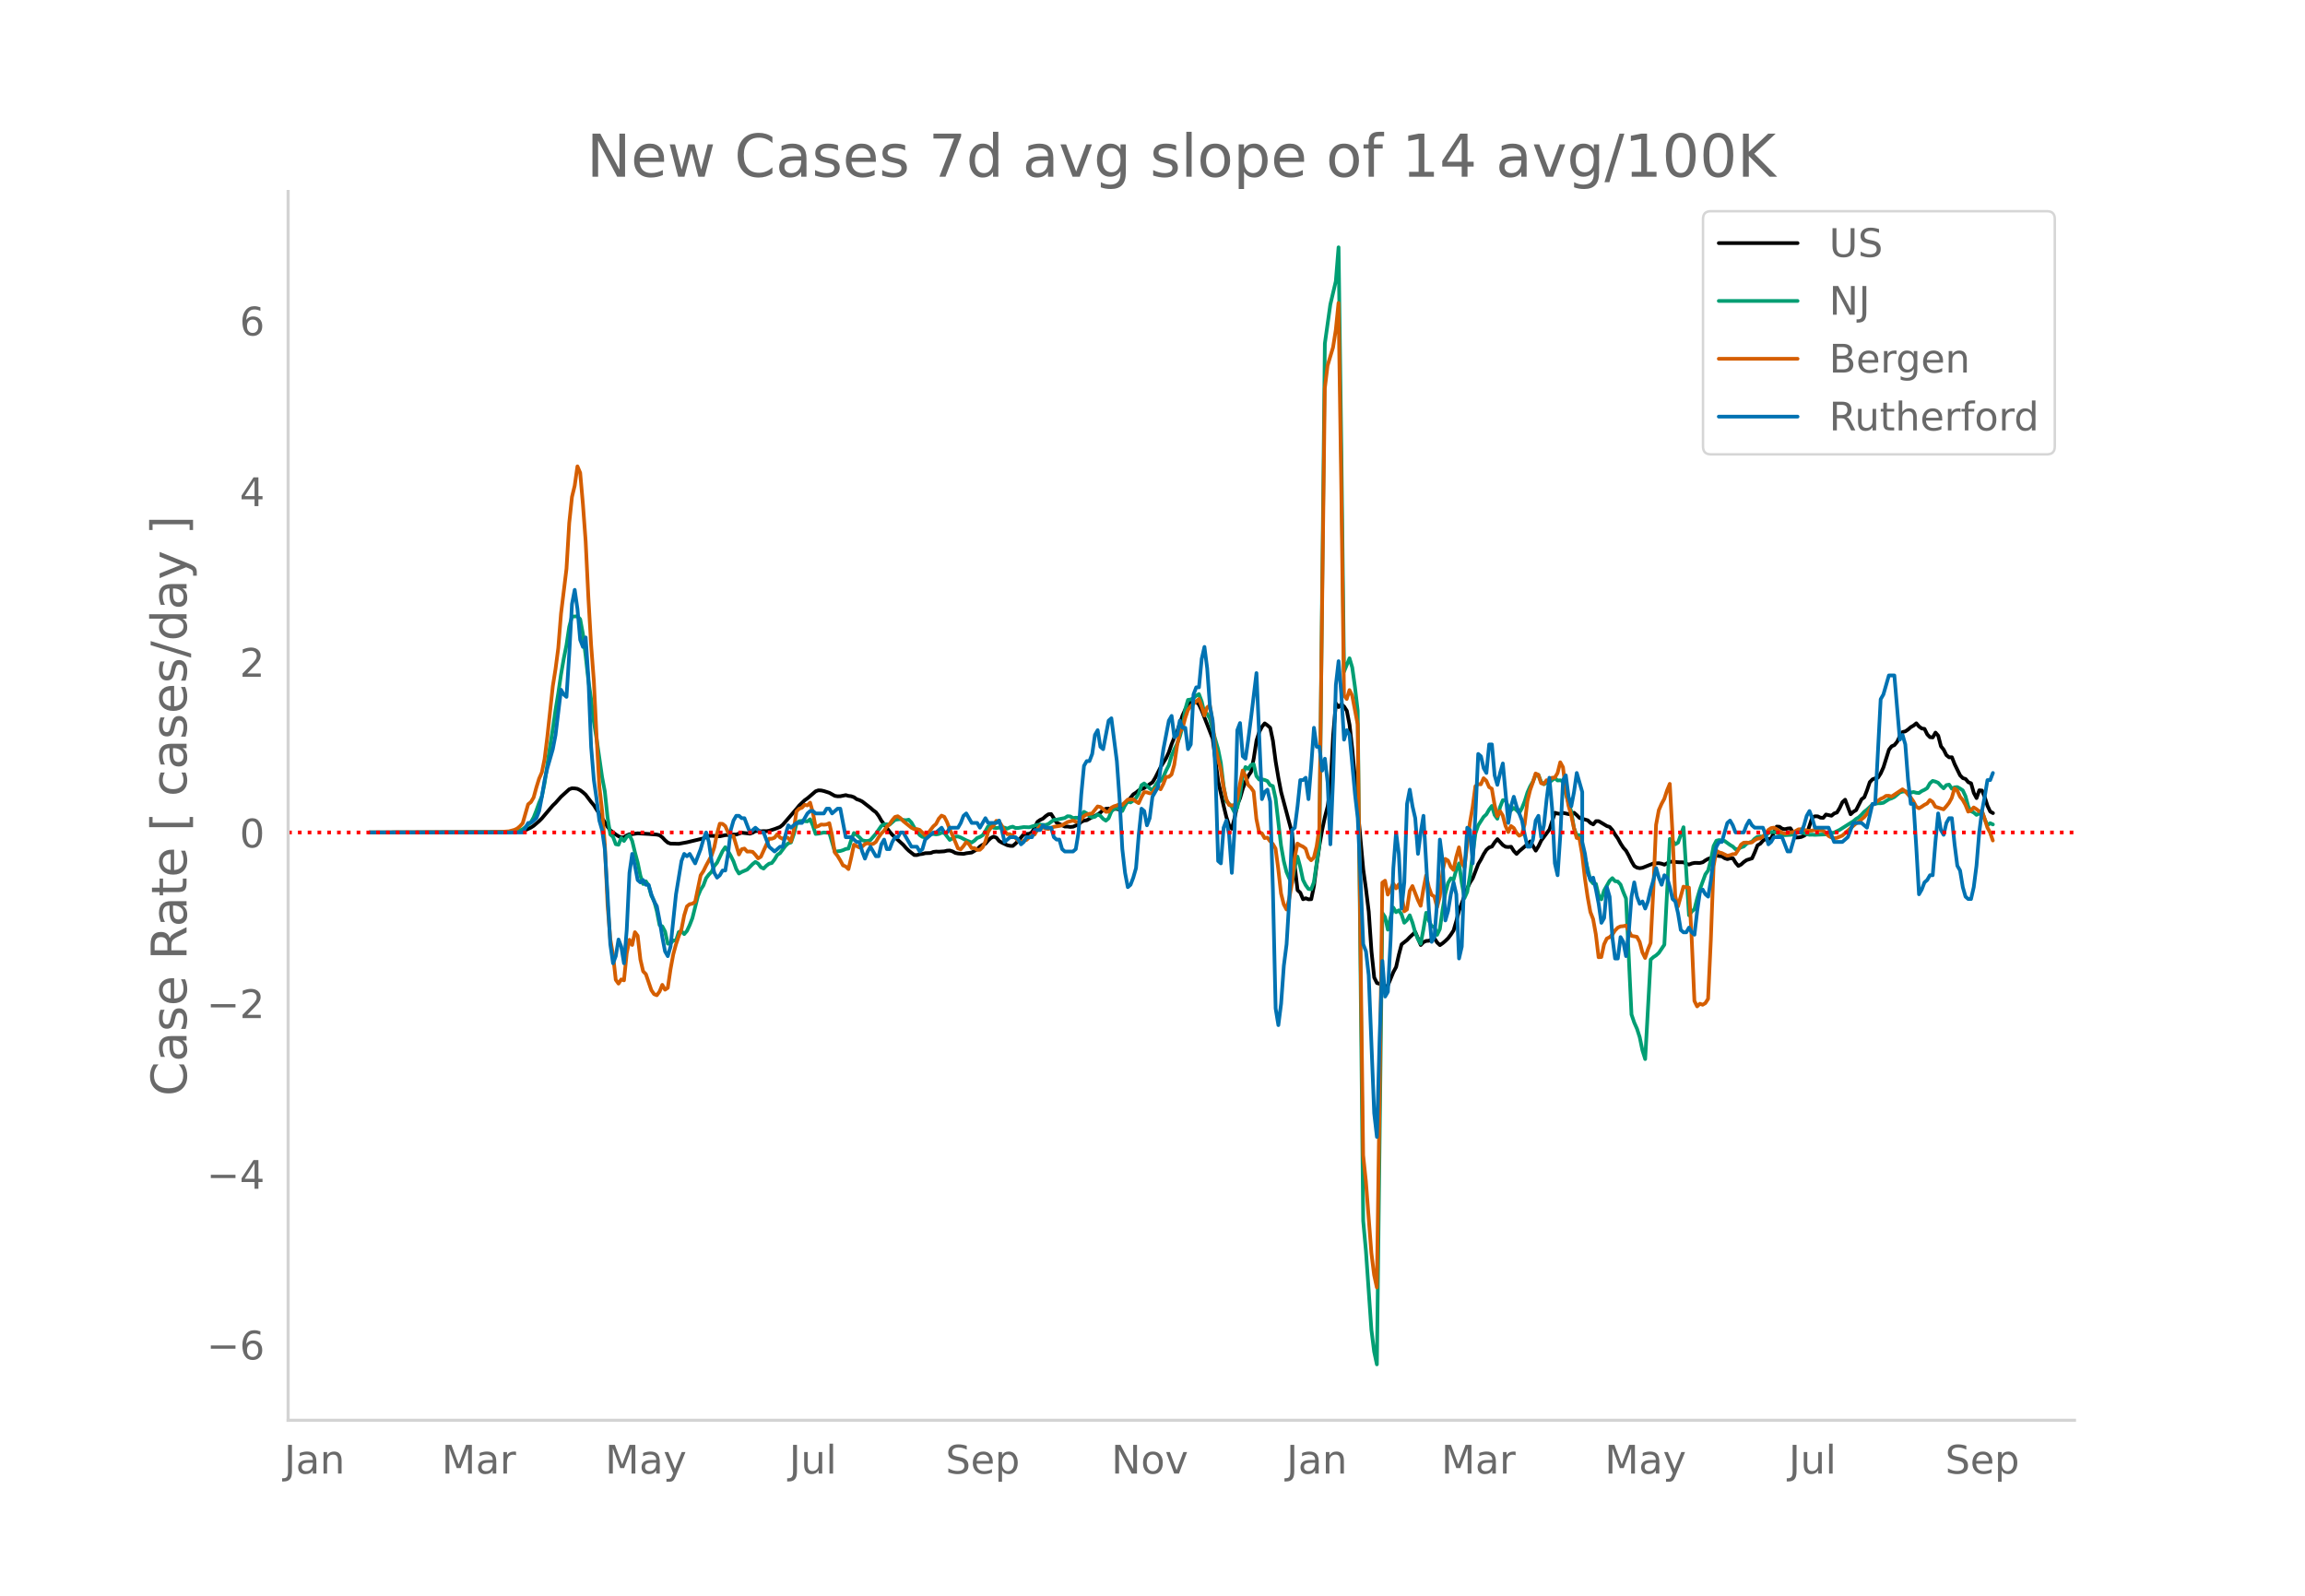 <svg height="864" viewBox="0 0 936 648" width="1248" xmlns="http://www.w3.org/2000/svg" xmlns:xlink="http://www.w3.org/1999/xlink"><defs><style>*{stroke-linecap:butt;stroke-linejoin:round}</style></defs><g id="figure_1"><path d="M0 648h936V0H0z" style="fill:#fff" id="patch_1"/><g id="axes_1"><path d="M117 576.72h725.4V77.76H117z" style="fill:none" id="patch_2"/><path clip-path="url(#pb85e23297e)" d="m149.973 338.045 55.603-.139 5.56-.325 1.112-.177 1.112-.31 2.225-1.038 1.112-.725 2.224-1.897 1.112-1.119 4.448-5.229 1.112-1.062 2.224-2.495 3.336-3.033 1.113-.4 1.112.044 1.112.176 1.112.566 1.112.823 1.112.998 2.224 2.955 1.112 1.327 2.224 3.54 2.224 3.374 1.112 1.848 1.112 1.415 2.225 1.7 1.112.705 1.112.48 1.112-.067 1.112-.726 1.112-.499 1.112-.044 2.224-.325 4.448.258 3.337.263 1.112.263 1.112.84 1.112 1.195 1.112.96 1.112.398 3.336.08 3.336-.612 6.673-1.597 2.224-.997 1.112-.05 3.336.207 2.224-.47 2.224-.125 1.112-.137 1.112.02 2.225-.757 3.336.398 1.112-.392 1.112-.647 1.112-.045 1.112.122 1.112-.086 1.112.053 1.112-.178 2.224-.703 2.224-.845 1.113-.907 5.56-6.441 1.112-1.367 2.224-2.144 1.112-.774 3.336-2.853 1.112-.393 1.112.053 1.113.243 2.224.719 2.224 1.24 1.112.172 1.112-.019 2.224-.46 1.112.319 1.112.144 1.112.405 1.112.803 1.112.365 1.112.554 3.337 2.57 1.112.996 1.112.8 1.112 1.481 1.112 1.942 3.336 4.464 1.112 1.292 4.448 4.07 1.112 1.277 1.113 1.088 2.224 1.763 1.112.01 1.112-.331 1.112-.128 1.112-.295 2.224-.08 1.112-.442 1.112-.136 1.112.047 2.224-.147 1.112-.28 1.113-.047 1.112.358 1.112.625 1.112.232 2.224.15 1.112-.259 2.224-.298 2.224-1.33 1.112-1.117 1.112-.72 1.112-.389 1.112-1.336 1.112-1.042 1.113-.524 1.112.422 1.112 1.36 1.112.672 2.224 1.041 1.112.259 1.112.026 1.112-.964 1.112-1.133 2.224-2.667 2.224-.166 1.112-.62 1.113-1.93 1.112-2.299 1.112-.79 1.112-.518 1.112-.995 1.112-.768 1.112-.088 2.224 3.502 3.336 1.573 1.112-.003 1.112.155 1.112-.094 2.225-.95 1.112-1.01 1.112-.526 1.112-.144 2.224-1.279 1.112-.453 1.112-.623 1.112-.758 1.112-1.092 1.112-.46 1.112-.073 2.224.156 1.112-.025 1.113.364 1.112-.499 1.112-1.691 2.224-2.681 1.112-1.393 1.112-.704 1.112-.936 2.224-.928 2.224-1.574 1.112-.742 1.112-1.812 2.225-4.403 2.224-3.627 1.112-2.404 1.112-3.274 1.112-2.731 1.112-2.366 2.224-6.596 1.112-2.411 1.112-1.834 1.112-1.11 1.112-.38 1.112.195 1.112 1.208 1.112 2.392 4.449 11.394 2.224 17.336 2.224 9.987 1.112 4.553 1.112 3.425 1.112 1.311 1.112-4.42 1.112-5.337 1.112-2.67 1.112-3.856 1.113-2.909 1.112-2.32 1.112-1.588 1.112-5.507 1.112-7.228 1.112-3.475 1.112-2.118 1.112-1.363 1.112.787 1.112.991 1.112 5.265 1.112 8.463 1.112 6.614 1.112 5.82 4.449 16.67 1.112 13.526 1.112 9.604 1.112 1.022 1.112 2.64 1.112-.382 1.112.43 1.112-.06 1.112-5.423 1.112-8.835 1.112-7.67 1.112-6.259 1.112-5.262 1.112-4.287 1.113-7.412 1.112-21.401 1.112-12.99 1.112 1.525 1.112-1.15 1.112.94 1.112 1.738 1.112 5.718 1.112 9.996 4.448 48.751 1.112 7.966 1.112 9.114 1.113 16.17 1.112 10.58 1.112 2.236 1.112.322 1.112-.522 1.112 1.85 1.112-.723 2.224-5.39 1.112-2.043 1.112-4.998 1.112-4.208 2.224-1.76 1.112-1.167 2.225-2.043 2.224 5.241 1.112-1.182 1.112-.476 1.112-.074 1.112-.587 1.112-.334 1.112 1.648 1.112 1.048 1.112-.77 1.112-.94 1.112-1.088 1.112-1.477 1.112-1.715 1.113-3.824 1.112-4.272 3.336-9 1.112-2.34 1.112-1.749 2.224-5.747 1.112-1.875 1.112-2.18 1.112-1.738 1.112-.96 1.112-.356 1.112-1.69 1.113-1.32 2.224 2.424 1.112.69 1.112.098 1.112-.12 1.112 1.745 1.112 1.168 1.112-1.143 2.224-1.873 2.224-2.049 2.224 3.745 1.112-1.796 1.113-2.313 3.336-4.49 2.224-6.787 1.112.315 1.112.146 1.112-.411 2.224.491 2.224-.55 1.112.985 1.112 1.142 3.337.949 1.112 1.07 1.112.582 1.112-1.319 1.112.012 3.336 1.993 1.112.346 1.112 1.269 1.112 1.855 1.112 1.57 1.112 2.061 1.112 1.702 1.113 1.239 1.112 2.005 1.112 2.303 1.112 1.877 1.112.659 1.112.211 1.112-.168 4.448-1.772 2.224-.098 1.112.223 1.112.387 2.225-1.175 1.112-.037 2.224.216 2.224.038 1.112.626 1.112.281 1.112-.44 1.112-.24 2.224.025 1.112-.275 1.112-.784 1.113-.63 1.112-.308 1.112-.604 1.112-.372 2.224.315 1.112.746 1.112.37 1.112-.327 1.112-.038 1.112 1.805 1.112 1.316 1.112-.587 1.112-1.012 1.112-.763 2.225-.715 1.112-2.479 1.112-2.822 1.112-.643 1.112-1.246 1.112-.74 1.112.095 1.112-.266 2.224-4.788 1.112.055 1.112.79 1.112.213 1.112-.274 1.112-.108 1.113 1.745 1.112 2.003 1.112-.042 1.112-.184 1.112-.502 1.112-.726 2.224-6.764 1.112-.404 1.112.03 1.112.545 1.112.066 1.112-1.351 2.224.496 1.113-.926 1.112-.386 1.112-1.814 1.112-2.372 1.112-1.014 2.224 5.907 1.112-1.018 1.112-.654 2.224-4.414 1.112-.823 1.112-2.839 1.112-3.294 1.112-1.148 1.112-.408 1.113-.285 1.112-1.72 1.112-2.484 2.224-7.115 1.112-1.408 1.112-.485 1.112-1.34 1.112-2.35 1.112-1.617 1.112-.261 1.112-.756 1.112-.976 1.112-.627 1.112-.915 1.113 1.31 1.112.8 1.112.162 1.112 2.242 1.112 1.13 1.112.093 1.112-1.962 1.112 1.27 1.112 4.29 1.112 1.4 1.112 2.214 1.112.878 1.112-.04 1.112 2.817 2.224 4.553 1.113 1.112 1.112.348 1.112 1.324 1.112.43 1.112 3.918 1.112 2.084 1.112-3.171 1.112.112 1.112 2.68 1.112 3.525 1.112 2.331 1.112.623h0" style="fill:none;stroke:#000;stroke-linecap:round;stroke-width:1.5" id="line2d_1"/><path clip-path="url(#pb85e23297e)" d="m149.973 338.04 55.603-.098 3.336-.227 1.112-.187 1.112-.32 1.112-.474 2.224-1.772 1.113-1.1 1.112-1.927 1.112-2.787 1.112-3.15 1.112-2.579 1.112-5.418 2.224-14.994 1.112-6.961 1.112-7.783 1.112-6.744 1.112-7.607 1.112-6.45 1.112-5.523 1.112-7.427 1.113-4.138 2.224-.113 1.112 1.152 1.112 6.005 1.112 8.844 1.112 10.066 1.112 7.745 1.112 9.031 1.112 6.939 2.224 15.472 1.112 5.834 1.112 10.564 1.112 6.92 1.113.998 1.112 2.964 1.112.229 1.112-2.771 1.112 1.228 1.112-1.674 1.112-.709 1.112 2.365 1.112 4.64 1.112 4.144 1.112 5.35 1.112 3.367 1.112-1.1 1.112 1.713 1.112 4.112 1.112 2.152 1.113 4.116 1.112 5.699 1.112.51 1.112 2.081 1.112 4.945 1.112-.058 1.112-1.254 1.112.046 1.112-3.434 1.112-.37 1.112 1.186 1.112-1.272 1.112-2.394 1.112-2.86 2.225-8.862 1.112-2.661 1.112-1.716 1.112-2.95 1.112-1.453 1.112-1.133 1.112-2.353 1.112-1.34 2.224-4.659 1.112-1.622 1.112 1.529 1.112 1.946 1.112 2.251 1.112 3.114 1.113 1.837 1.112-.643 2.224-.95 2.224-2.237 1.112-.882 1.112.689 1.112 1.463 1.112.551 1.112-1.138 1.112-.842 1.112-.273 1.112-1.447 1.112-1.837 1.112-.733 2.225-2.967 1.112-1.026 1.112-.354 1.112-3.185 1.112-4.385 1.112-1.043 1.112-.125 2.224.19 1.112-.851 1.112 2.56 1.112 3.394 1.112-.124 2.225-.456 2.224.14 2.224 7.61 2.224-.24 1.112-.332 1.112-.494 1.112-.169 1.112-3.493 1.112-2.815 1.112.749 1.112.995 1.112 1.18 1.112.27 1.113.035 1.112-.342 2.224-2.588 2.224-3.177 1.112-.633 1.112-.034 1.112.154 2.224-1.94 1.112-.218 1.112-.09 1.112.335 1.112.125 1.113-.229 1.112 1.169 1.112 1.968 2.224 3.09 1.112.75 1.112.157 2.224-1.276 1.112-.063 1.112.185 1.112-.184 1.112-.503 1.112.05 2.225 2.868 2.224-1.326 1.112-.061 1.112.394 2.224 1.166 2.224.894 1.112-.764 1.112-1.083 1.112-.42 1.112-.683 1.112-1.65 1.112-1.987 1.112-.19 1.113.776 1.112.09 2.224-.252 1.112.114 1.112.406 1.112-.52 1.112-.292 1.112.555 1.112-.018 2.224-.364 2.224.091 3.337-.997 1.112-.08 2.224.138 1.112-.4 2.224-1.688 1.112-.072 3.336-.673 1.112-.724 1.112.085 1.112.665 1.112-.153 1.113.068 1.112-.94 1.112-1.499 1.112.613 1.112.98 1.112.655 1.112-.24 1.112-.913 1.112.492 1.112 1.242 1.112.744 1.112-.933 1.112-2.721 1.112-1.19 1.112-.233 1.113.404 1.112.762 1.112-2.325 1.112-1.566 1.112.408 1.112-.729 1.112-1.015 1.112-1.841 1.112-3.386 1.112-.737 2.224 2.005 1.112.784 2.224-3.507 1.113-.34 1.112-1.62 1.112-2.549 1.112-2.153 1.112-3.902 1.112-2.54 1.112-2.237 1.112-2.88 1.112-3.985 1.112-7.182 1.112-3.822 1.112-.16 1.112-.574 1.112-.983 1.112-.641 1.112 2.944 1.113 4.703 1.112.335 1.112 2.054 1.112 4.62 2.224 7.687 1.112 5.544 1.112 9.3 1.112 6.38 1.112.936 1.112 1.32 1.112 2.22 1.112-1.93 1.112-5.065 1.112-7.897 1.113-3.527 1.112.733 1.112-1.545 1.112-.38 1.112 4.869 1.112 1.391 1.112-.072 1.112.241 1.112.428 1.112 1.686 1.112.38 1.112 4.99 2.224 19.177 1.112 6.31 1.113 4.445 1.112 2.557 1.112 1.852 1.112-6.567 1.112-4.118 1.112 4.154 1.112 5.257 1.112 2.185 1.112 1.523 1.112.143 1.112-2.89 2.224-15.22 2.224-203.525 2.225-15.837 2.224-9.43 1.112-13.781 1.112 80.61 1.112 91.681 2.224-5.42 1.112 3.734 1.112 8.004 1.112 9.523 2.224 207.19 1.112 12.22 2.225 32.07 1.112 8.83 1.112 5.158 2.224-183.279 1.112 1.648 1.112 5.116 1.112-5.03 1.112-3.941 1.112 1.863 1.112-.76 1.112 1.614 1.112 3.437 1.112-1.049 1.112-1.978 1.112 2.997 1.113 3.991 1.112 2.66 1.112 1.923 1.112-5.904 1.112-6.682 1.112 3.21 1.112 2.311 1.112.118 1.112 3.32 1.112-2.377 1.112-7.803 1.112-6.598 1.112-4.278 1.112-1.905 1.112.59 1.113-4.045 1.112-2.61 1.112 7.867 1.112 6.206 1.112-2.49 1.112-6.626 2.224-17.138 1.112-3.243 2.224-3.465 1.112-1.021 1.112-1.953 1.112-1.46 1.112 3.637 1.113 1.557 1.112-4.751 1.112-2.781 1.112-.034 1.112 2.82 1.112 1.356 1.112-1.011 1.112.922 1.112 1.146 1.112-1.998 1.112-2.761 1.112-3.587 1.112-2.494 1.112-1.915 1.112-2.812 1.112.101 1.113 2.884 1.112.916 1.112-.6 1.112-.176 2.224-1.724 1.112.967 1.112-.081 1.112.477 1.112 4.994 2.224 7.258 1.112 6.7 1.112 2.902 1.112-.082 4.449 18.367 1.112 1.3 1.112.155 1.112 4.634 1.112 1.632 1.112-3.587 2.224-3.927 1.112-1.081 1.112 1.224 1.112.145 1.112 1.24 1.112 2.994 1.113 2.655 2.224 47.103 1.112 3.27 1.112 2.505 1.112 3.457 1.112 5.339 1.112 3.533 2.224-40.405 1.112-.997 1.112-.723 1.112-1.023 2.224-3.29 2.225-42.96 1.112.811 1.112 1.35 1.112-.665 2.224-6.248 2.224 35.737 1.112-1.481 1.112-1.003 1.112-4.345 1.112-3.762 2.224-6.048 1.113-1.536 1.112-4.342 1.112-5.597 1.112-2.142 1.112-.276 2.224.378 2.224 1.614 1.112.65 1.112 1.09 1.112-.137 1.112-.602 1.112-.374 1.112-1.095 1.112-.503 1.113-.374 1.112-1.185 1.112-.758 1.112-.133 1.112.037 1.112-.424 1.112-1.007 1.112-.458 1.112.052 2.224.695 2.224.563 2.224-.131 1.113-.15 1.112-.477 1.112-.29 1.112.017 1.112.157 1.112.466 1.112.243 1.112-.038 1.112.074 4.448-.205 1.112-.363 2.225-.36 2.224-1.085 5.56-3.503 1.112-.931 1.112-.68 1.112-1.038 1.112-1.214 1.112-.862 2.224-2.055 1.112-.374 1.113-.153 1.112-.014 1.112-.187 2.224-1.42 1.112-.391 1.112-.538 2.224-1.853 1.112-.342 1.112-.074 2.224.482 1.112-.235 1.112.304 1.113.092 1.112-.77 1.112-.526 1.112-.687 1.112-1.974 1.112-.95 1.112.281 1.112.48 1.112 1.23 1.112 1.019 1.112-1.29 1.112-.21 1.112 1.647 1.112-.541 1.112-.114 1.112.598 1.113.748 1.112 2.393 1.112 4.17 1.112 1.899 1.112.525 1.112.956 1.112-.514 1.112-.993 1.112 3.25 1.112 2.454 1.112-.812 1.112.502h0" style="fill:none;stroke:#009e73;stroke-linecap:round;stroke-width:1.5" id="line2d_2"/><path clip-path="url(#pb85e23297e)" d="m149.973 338.04 48.93-.095 4.449-.133 3.336-.247 2.224-.588 1.112-.53 1.112-.93 1.112-1.233 2.224-7.7 1.113-.872 1.112-1.878 1.112-4.077 1.112-3.585 1.112-2.522 1.112-5.462 1.112-8.97 2.224-20.578 1.112-6.998 1.112-8.478 1.112-13.958 2.224-18.226 1.112-18.624 1.113-10.564 1.112-4.57 1.112-7.852 1.112 2.617 1.112 12.745 1.112 15.077 1.112 22.93 1.112 19.23 1.112 14.585 1.112 22.758 1.112 20.065 1.112 9.71 1.112 13.75 1.112 24.542 1.112 13.977 1.113 6.449 1.112 10.07 1.112 1.536 1.112-1.706 1.112.379 1.112-10.943 1.112-5.52 1.112 2.087 1.112-5.177 1.112 1.46 1.112 9.615 1.112 4.818 1.112 1.137 2.224 6.506 1.112 1.63 1.113.437 1.112-1.517 1.112-2.712 1.112 1.972 1.112-.74 1.112-7.548 1.112-6.03 1.112-4.116 1.112-3.3 1.112-2.826 1.112-5.614 1.112-3.66 1.112-.892 1.112-.19 1.112-.777 2.225-10.753 1.112-1.67 1.112-2.275 2.224-4.078 1.112-3.394 1.112-5.576 1.112-3.964 1.112.057 1.112.91 1.112 2.485 1.112 1.84 1.112-.285 2.225 7.491 1.112-2.124 1.112-.284 1.112 1.232 1.112-.038 1.112.152 1.112 1.195 1.112 1.441 1.112-.645 3.336-7.34 1.112.02 1.112-.417 1.112-1.442 1.112 1.328 1.113.607 1.112-.816 1.112.455 1.112 1.423 1.112-4.59 1.112-7.624 1.112-1.119 1.112-.398 1.112-1.176 1.112.228 1.112-1.12 1.112 4.06 1.112 5.84 1.112-.36 1.112-.664 1.113.095 1.112-.114 1.112-.512 1.112 4.855 1.112 7.018 1.112 1.384 1.112 1.82 1.112 2.05 1.112.473 1.112 1.043 1.112-4.646 1.112-5.273 2.224 1.138 1.112-.341 1.112-1.024 1.113-.398 1.112.379 1.112-.057 1.112-.797 1.112-1.877 1.112-1.555 1.112-1.1 1.112-1.67 1.112-1.023 1.112-1.612 1.112-1.328 1.112-.285 1.112.778 1.112 1.195 3.337 2.693 1.112.569 1.112-.019 1.112.322 2.224 2.2 1.112-.569 1.112-1.63 1.112-1.423 1.112-.986 1.112-2.143 1.112-1.233 1.112.474 1.112 2.124 1.113 2.997 1.112 2.37 2.224 5.33 1.112.398 1.112-1.29 1.112-1.63 1.112.777 1.112 1.65 1.112-.038 1.112.74 1.112-.02 1.112-1.024 1.112-2.294 1.112-3.926 1.112-1.707 1.113-.872 1.112-1.935 1.112.247 1.112 1.706 1.112 2.106 1.112 1.346 1.112.02 1.112.644 1.112.853 1.112 1.176 1.112.588 1.112-.664 1.112-.246 2.224-2.03 1.113-.208 1.112-1.935 1.112-1.479 2.224 1.005 1.112.171 2.224-.872 2.224-.36 1.112-.266 2.224-1.309 2.224-.607 1.112.455 1.113.19 2.224-2.465 1.112-.645 1.112-.285 1.112-.151 2.224-2.845 1.112.227 1.112.854 1.112 1.1 1.112-.02 1.112-1.63 1.112-.588 1.112-.342 1.113-.512 1.112.323 2.224-2.181 2.224-.114 1.112.891 1.112.664 1.112-2.446 1.112-2.03 1.112.076 1.112.398 1.112-.018 1.112-1.821 1.112-.607 1.113.815 1.112-2.143 1.112-2.882 1.112-.02 1.112-.948 1.112-3.944 1.112-7.606 1.112-5.5 1.112-1.687 1.112-4.21 1.112-3.244 1.112-1.555 3.336-2.902 1.112 3.035 1.113 3.66 1.112-3.319 1.112-.796 1.112 7.055 1.112 9.862 1.112 4.95 1.112 4.134 1.112 7.245 1.112 4.78 1.112 2.389 1.112.208 1.112-.17 1.112-2.428 1.112-6.145 1.112-5.443 1.113 2.295 1.112 3.566 1.112 1.119 1.112 1.574 1.112 11.113 1.112 5.425 1.112.398 1.112 1.953 1.112-.19 1.112 1.442 1.112 1.119 1.112 1.896 1.112 8.307 1.112 9.9 1.112 4.438 1.113 2.086 1.112-4.532 1.112-6.202 1.112-10.298 1.112-5.747 1.112.74 1.112.493 1.112.853 1.112 3.49 1.112 1.214 1.112-1.1 1.112-4.514 1.112-7.358 2.224-178.692 1.112-9.199 2.225-7.396 1.112-7.017 1.112-11.02 1.112 73.681 1.112 85.648 1.112 1.48 1.112-3.623 1.112 2.238 2.224 11.72 2.224 174.937 1.112 10.602 2.225 29.055 1.112 8.933 1.112 5.082 1.112-77.568 1.112-86.786 1.112-.815 1.112 5.651 2.224-4.532 1.112 1.991 1.112-1.593 1.112 3.622 1.112 7.302 1.112-.74 1.112-7.529 1.112-1.991 2.225 5.69 1.112 2.332 1.112-6.695 1.112-5.632 1.112 4.798 1.112 3.091 1.112.664 1.112 4.362 1.112-4.305 1.112-10.26 1.112-5.064 1.112.664 1.112 2.56 1.112 1.233 1.113-5.235 1.112-3.926 1.112 6.316 1.112 1.859 2.224-18.15 1.112-6.43 1.112-8.401 1.112-.873 1.112.095 1.112-2.484 1.112 1.043 1.112 2.56 1.112.683 1.112 6.486 1.113 4.647 1.112-2.049 1.112 1.783 1.112 4.21 1.112 2.504 1.112-2.447 1.112.797 1.112 1.915 1.112 1.214 1.112-.569 1.112-4.115 1.112-9.37 1.112-4.513 1.112-3.091 1.112-3.604 1.112.55 1.113 3.395 1.112.303 1.112-1.517 1.112.209 1.112-1.214 1.112-.076 1.112-1.783 1.112-4.419 1.112 2.01 1.112 9.313 1.112 6.24 1.112 3.906 1.112 5.235 1.112 4.02 1.112.228 1.113 6.486 1.112 9.654 1.112 7.624 1.112 6.087 1.112 2.864 1.112 6.183 1.112 9.312 1.112-.076 1.112-5.158 1.112-2.333 1.112-.55 1.112-1.024 1.112-1.707 1.112-1.138 1.112-.531 1.112-.095 1.113-.247 2.224 4.173 2.224.398 1.112 2.067 1.112 4.249 1.112 2.275 1.112-3.394 1.112-2.693 1.112-21.697 1.112-26.286 1.112-5.955 1.112-2.541 1.112-2.049 1.113-3.394 1.112-2.694 1.112 19.971 1.112 25.698 1.112 4.097 2.224-8.023 1.112.323 1.112.057 1.112 20.463 1.112 25.547 1.112 2.238 1.112-1.081 1.112.417 1.112-.664 1.113-1.726 1.112-23.934 1.112-29.852 1.112-6.41 1.112.702 1.112.284 2.224 1.081 1.112-.208 1.112-.418 1.112-.057 1.112-1.63 1.112-2.163 1.112-.815 1.112-.057 1.112.095 1.113-.17 1.112-.892 1.112-.588 1.112-.152 1.112-.702 1.112-1.27 1.112-1.442 1.112-.74 1.112-.189 1.112.588 1.112.872 1.112.55 1.112.38 1.112-.038 1.112-.436 1.113-.095 1.112-.474 1.112-.664 1.112-.057 2.224.55 1.112.095 1.112-.076 1.112-.247 3.336.266 1.112.967 1.112 1.195 1.112.588 1.113.322 1.112-.133 2.224-.91 3.336-2.977 2.224-1.935 1.112-.702 2.224-1.896 1.112-1.29 2.224-3.68 3.337-2.446 1.112-.474 1.112-.758 1.112-.038 1.112.322 4.448-2.94 1.112.797 2.224 2.503 1.112 1.631 1.112 2.106 1.113.663 1.112-.625 1.112-.76 1.112-.568 1.112-1.404 1.112.778 1.112 1.935 3.336 1.08 1.112-1.232 1.112-1.404 1.112-2.029 1.112-3.83 1.112.853 1.112 2.484 1.113 1.347 1.112 1.99 1.112 2.75 1.112-.435 1.112-1.271 1.112.683 1.112.91 1.112-.17 1.112 3.129 1.112 3.565 1.112 2.105 1.112 3.205h0" style="fill:none;stroke:#d55e00;stroke-linecap:round;stroke-width:1.5" id="line2d_3"/><path clip-path="url(#pb85e23297e)" d="M149.973 338.04h62.275l2.224-3.864h1.113l2.224-1.932 1.112-2.898 1.112-5.796 1.112-6.761 1.112-4.83 2.224-7.727 1.112-5.796 2.224-18.353 1.112 1.932 1.112.966 1.112-17.387 1.113-20.285 1.112-5.795 1.112 7.727 1.112 12.557 1.112 2.898 1.112-3.864 1.112 16.421 1.112 28.013 1.112 13.523 1.112 7.727 1.112 8.694 1.112 3.863 1.112 7.728 1.112 18.353 1.112 20.285 1.113 7.727 1.112-2.898 1.112-6.761 1.112 2.897 1.112 6.762 1.112-13.523 1.112-23.183 1.112-7.727 1.112 4.83 1.112 5.795 1.112.966 1.112-.966 1.112 1.932h1.112l1.112 3.864 1.112 2.898 1.113 1.932 1.112 5.795 1.112 6.762 1.112 5.795 1.112 1.932 1.112-3.864 2.224-21.25 2.224-13.523 1.112-2.898 1.112.966 1.112-.966 2.224 3.864 2.225-5.796 1.112-3.864 1.112-2.898 1.112 3.864 1.112 7.728 1.112 4.83 1.112 1.931 1.112-.966 1.112-1.932h1.112l1.112-6.761 1.112-9.66 1.112-3.863 1.112-1.932h1.113l1.112.966h1.112l2.224 5.795 2.224-1.931 2.224 1.931h1.112l2.224 5.796 2.224 1.932 2.224-1.932h1.113l1.112-4.83 1.112-3.863 1.112.966 2.224-1.932h2.224l2.224-3.864 1.112-.966h1.112l1.112.966h3.337l1.112-1.932h1.112l1.112 1.932 2.224-1.932h1.112l2.224 11.591h2.224l2.224 1.932h1.112l1.112 3.864 1.112 2.898 1.113-2.898 1.112-1.932 2.224 3.864h1.112l1.112-4.83 1.112-1.932 1.112 3.864h1.112l1.112-2.898 1.112-1.932h1.112l1.112-1.932h1.112l3.337 5.796h2.224l1.112 1.932 1.112-.966 1.112-3.864 3.336-2.898h1.112l2.224-1.931 1.112 1.931h1.112l1.113-1.931h3.336l1.112-1.932 1.112-2.898 1.112-.966 2.224 3.864h2.224l1.112 1.932 2.224-3.864 1.112 1.932h3.337l1.112-.966 1.112 3.863 1.112 4.83 2.224-1.932h2.224l1.112.966 1.112 1.932 1.112-.966 1.112-1.932h2.224l1.113-2.898h2.224l1.112-1.931 1.112.966h2.224l1.112 3.863 1.112.966h1.112l1.112 3.864 1.112.966h3.336l1.112-.966 1.113-6.762 1.112-15.455 1.112-11.59 1.112-1.933h1.112l1.112-2.898 1.112-7.727 1.112-1.932 1.112 6.762 1.112.966 2.224-11.592 1.112-.966 2.224 17.387 1.113 15.455 1.112 20.285 1.112 9.66 1.112 5.795 1.112-.966 1.112-2.898 1.112-3.863 1.112-13.524 1.112-10.625 1.112.966 1.112 5.796 1.112-2.898 1.112-8.694 2.224-3.863 2.225-15.455 2.224-11.592 1.112-1.932 1.112 8.694 1.112-.966 1.112-5.796 1.112 2.898h1.112l1.112 8.694 1.112-1.932 1.112-20.285 1.112-2.898h1.112l1.112-11.591 1.113-4.83 1.112 8.694 1.112 15.455 1.112 5.795 1.112 20.285 1.112 36.706 1.112.966 1.112-14.49 1.112-2.897 1.112 5.795 1.112 15.455 1.112-17.387 1.112-40.569 1.112-2.898 1.112 13.523 1.113.966 1.112-7.727 1.112-8.694 2.224-18.352 2.224 51.194 1.112-2.898 1.112-.965 1.112 4.83 1.112 35.739 1.112 48.297 1.112 6.761 1.112-8.693 1.112-15.455 1.113-8.693 1.112-18.353 1.112-28.013 1.112-.965 1.112-8.694 1.112-10.625h1.112l1.112-.966 1.112 8.693 1.112-13.523 1.112-15.455 1.112 7.728h1.112l1.112 9.659 1.112-4.83 1.112 9.66 1.113 25.114 1.112-27.046 1.112-37.672 1.112-9.66 1.112 13.524 1.112 18.353 1.112-3.864 1.112 1.932 2.224 24.148 1.112 9.66 1.112 24.148 1.112 27.047 1.112 2.897 1.112 9.66 2.225 56.024 1.112 9.66 1.112-40.57 1.112-30.91 1.112 14.49 1.112-1.933 1.112-21.25 1.112-28.978 1.112-14.49 1.112 8.694 1.112 22.216 1.112-10.625 1.112-31.876 1.112-5.795 1.112 6.761 1.113 4.83 1.112 14.489 1.112-8.694 1.112-6.761 2.224 38.637 1.112 12.558 1.112-1.932 1.112-14.49 1.112-25.114 1.112 8.694 1.112 24.148 1.112-3.864 1.112-6.761 1.112-4.83 1.113 4.83 1.112 26.08 1.112-4.83 1.112-30.91 1.112-17.386 1.112.965 1.112 13.524 1.112-20.285 1.112-24.149 1.112.966 1.112 4.83 1.112 1.932 1.112-11.591h1.112l1.112 12.557 1.113 3.864 1.112-4.83 1.112-3.864 2.224 24.149 1.112-6.762 1.112-3.864 1.112 3.864 2.224 5.796 1.112 5.795 1.112 4.83h1.112l1.112-2.898 1.112-7.727 1.112-1.932 1.113 8.693 1.112-4.83 1.112-10.625 1.112-8.693 1.112 12.557 1.112 22.217 1.112 4.83 1.112-16.422 1.112-22.216 1.112-1.932 1.112 8.693 1.112 3.864 1.112-5.796 1.112-7.727 2.225 7.727v20.285l1.112 4.83 1.112 7.727 1.112 2.898 1.112-.966 1.112 4.83 1.112 5.796 1.112 7.727 1.112-1.932 1.112-12.557 1.112 3.864 1.112 16.42 1.112 8.694h1.112l1.112-8.693 1.112 1.932 1.113 5.795 1.112-9.66 1.112-14.488 1.112-5.796 1.112 5.796 1.112 2.898 1.112-.966 1.112 2.897 1.112-2.897 1.112-4.83 1.112-3.864 1.112-4.83 1.112 3.864 1.112 2.898 1.112-3.864 1.113.966 1.112 3.864 1.112 4.83 1.112.966 1.112 4.83 1.112 6.76 1.112.967h1.112l1.112-1.932 1.112 1.932 1.112.966 1.112-9.66 1.112-7.727 1.112-.966 1.112 1.932 1.113.966 1.112-6.762 1.112-8.693 1.112-4.83 1.112-1.932h1.112l2.224-7.727 1.112-.966 1.112 1.932 1.112 2.897h3.336l1.112-2.897 1.112-1.932 1.113 1.932 1.112.966h3.336l1.112 2.897 1.112 3.864 1.112-.966 1.112-1.932h3.336l2.224 5.796h1.112l2.225-7.728h2.224l1.112-2.897 1.112-3.864 1.112-1.932 1.112 2.898 1.112 3.864h5.56l2.225 5.795h3.336l2.224-1.932 2.224-5.795h3.336l2.224 1.932 2.224-9.66h1.112l2.225-42.501 1.112-1.932 2.224-7.728h2.224l2.224 26.08 1.112-1.931 1.112 3.864 1.112 14.489 1.112 9.66h1.112l1.112 17.386 1.113 19.319 1.112-1.932 1.112-2.898 1.112-.966 1.112-1.932h1.112l1.112-13.523 1.112-11.591 1.112 6.761 1.112 1.932 1.112-4.83 1.112-1.931h1.112l1.112 10.625 1.112 8.694 1.112 1.931 1.113 6.762 1.112 3.864 1.112.966h1.112l1.112-4.83 1.112-8.693 1.112-13.524 1.112-8.693 1.112-5.796 1.112-6.761h1.112l1.112-2.898h0" style="fill:none;stroke:#0072b2;stroke-linecap:round;stroke-width:1.5" id="line2d_4"/><path clip-path="url(#pb85e23297e)" d="M117 338.04h725.4" style="fill:none;stroke:red;stroke-dasharray:1.5,2.475;stroke-dashoffset:0;stroke-width:1.5" id="line2d_5"/><path d="M117 576.72V77.76" style="fill:none;stroke:#d3d3d3;stroke-linecap:square;stroke-linejoin:miter;stroke-width:1.25" id="patch_3"/><path d="M117 576.72h725.4" style="fill:none;stroke:#d3d3d3;stroke-linecap:square;stroke-linejoin:miter;stroke-width:1.25" id="patch_4"/><g id="matplotlib.axis_1"><g id="xtick_1"><g style="fill:#696969" transform="matrix(.16 0 0 -.16 115.399 598.378)" id="text_1"><defs><path d="M9.813 72.906h9.859V5.078q0-13.187-5-19.14-5-5.954-16.094-5.954h-3.75v8.297h3.078q6.531 0 9.219 3.672Q9.813-4.39 9.813 5.078z" id="DejaVuSans-74"/><path d="M34.281 27.484q-10.89 0-15.093-2.484-4.204-2.484-4.204-8.5 0-4.781 3.157-7.594 3.156-2.797 8.562-2.797 7.485 0 12 5.297 4.516 5.297 4.516 14.078v2zm17.922 3.72V0H43.22v8.297Q40.14 3.328 35.547.953q-4.594-2.375-11.234-2.375-8.391 0-13.36 4.719Q6 8.016 6 15.922q0 9.219 6.172 13.906 6.187 4.688 18.437 4.688h12.61v.89q0 6.203-4.078 9.594-4.078 3.39-11.453 3.39-4.688 0-9.141-1.124-4.438-1.125-8.531-3.375v8.312q4.921 1.906 9.562 2.844 4.64.953 9.031.953 11.875 0 17.735-6.156 5.86-6.14 5.86-18.64z" id="DejaVuSans-97"/><path d="M54.89 33.016V0h-8.984v32.719q0 7.765-3.031 11.61-3.031 3.858-9.078 3.858-7.281 0-11.484-4.64-4.204-4.625-4.204-12.64V0H9.08v54.688h9.03v-8.5q3.235 4.937 7.594 7.374Q30.078 56 35.797 56q9.422 0 14.25-5.828 4.844-5.828 4.844-17.156z" id="DejaVuSans-110"/></defs><use xlink:href="#DejaVuSans-74"/><use x="29.492" xlink:href="#DejaVuSans-97"/><use x="90.771" xlink:href="#DejaVuSans-110"/></g></g><g id="xtick_2"><g style="fill:#696969" transform="matrix(.16 0 0 -.16 179.362 598.378)" id="text_2"><defs><path d="M9.813 72.906h14.703l18.593-49.61 18.703 49.61h14.704V0H66.89v64.016l-18.797-50h-9.907l-18.796 50V0H9.813z" id="DejaVuSans-77"/><path d="M41.11 46.297q-1.516.875-3.297 1.281Q36.03 48 33.89 48q-7.625 0-11.703-4.953-4.079-4.953-4.079-14.234V0H9.08v54.688h9.03v-8.5q2.844 4.984 7.375 7.39Q30.031 56 36.531 56q.922 0 2.047-.125 1.125-.11 2.484-.36z" id="DejaVuSans-114"/></defs><use xlink:href="#DejaVuSans-77"/><use x="86.279" xlink:href="#DejaVuSans-97"/><use x="147.559" xlink:href="#DejaVuSans-114"/></g></g><g id="xtick_3"><g style="fill:#696969" transform="matrix(.16 0 0 -.16 245.751 598.378)" id="text_3"><defs><path d="M32.172-5.078q-3.797-9.766-7.422-12.735-3.61-2.984-9.656-2.984H7.906v7.516h5.282q3.703 0 5.75 1.765Q21-9.766 23.483-3.219l1.61 4.094-22.11 53.813H12.5l17.094-42.766 17.093 42.766h9.516z" id="DejaVuSans-121"/></defs><use xlink:href="#DejaVuSans-77"/><use x="86.279" xlink:href="#DejaVuSans-97"/><use x="147.559" xlink:href="#DejaVuSans-121"/></g></g><g id="xtick_4"><g style="fill:#696969" transform="matrix(.16 0 0 -.16 320.475 598.378)" id="text_4"><defs><path d="M8.5 21.578v33.11h8.984V21.922q0-7.766 3.016-11.656 3.031-3.875 9.094-3.875 7.265 0 11.484 4.64 4.234 4.64 4.234 12.656v31h8.985V0h-8.984v8.406Q42.047 3.422 37.718 1q-4.313-2.422-10.032-2.422-9.421 0-14.312 5.86Q8.5 10.296 8.5 21.578zM31.11 56z" id="DejaVuSans-117"/><path d="M9.422 75.984h8.984V0H9.422z" id="DejaVuSans-108"/></defs><use xlink:href="#DejaVuSans-74"/><use x="29.492" xlink:href="#DejaVuSans-117"/><use x="92.871" xlink:href="#DejaVuSans-108"/></g></g><g id="xtick_5"><g style="fill:#696969" transform="matrix(.16 0 0 -.16 383.995 598.378)" id="text_5"><defs><path d="M53.516 70.516V60.89q-5.61 2.687-10.594 4-4.984 1.328-9.625 1.328-8.047 0-12.422-3.125t-4.375-8.89q0-4.845 2.906-7.313 2.907-2.453 11.016-3.97l5.953-1.218q11.031-2.11 16.281-7.406 5.25-5.297 5.25-14.172 0-10.61-7.11-16.078-7.093-5.469-20.812-5.469-5.172 0-11.015 1.172Q13.14.922 6.89 3.219v10.156q6-3.36 11.765-5.078 5.766-1.703 11.328-1.703 8.438 0 13.032 3.312 4.593 3.328 4.593 9.485 0 5.359-3.297 8.39-3.296 3.032-10.812 4.547L27.484 33.5q-11.03 2.188-15.968 6.875-4.922 4.688-4.922 13.047 0 9.672 6.812 15.234 6.813 5.563 18.766 5.563 5.14 0 10.453-.938 5.328-.922 10.89-2.765z" id="DejaVuSans-83"/><path d="M56.203 29.594v-4.39H14.891q.593-9.282 5.593-14.142 5-4.859 13.938-4.859 5.172 0 10.031 1.266 4.86 1.265 9.656 3.812v-8.5Q49.266.734 44.187-.344 39.11-1.422 33.892-1.422q-13.094 0-20.735 7.61-7.64 7.625-7.64 20.625 0 13.421 7.25 21.296Q20.016 56 32.328 56q11.031 0 17.453-7.11 6.422-7.093 6.422-19.296zm-8.984 2.64q-.094 7.36-4.125 11.75-4.032 4.407-10.672 4.407-7.516 0-12.031-4.25-4.516-4.25-5.203-11.97z" id="DejaVuSans-101"/><path d="M18.11 8.203v-29H9.077v75.484h9.031v-8.296q2.844 4.875 7.157 7.234Q29.594 56 35.594 56q9.968 0 16.187-7.906 6.235-7.907 6.235-20.797T51.78 6.484q-6.218-7.906-16.187-7.906-6 0-10.328 2.375-4.313 2.375-7.157 7.25zm30.578 19.094q0 9.906-4.079 15.547-4.078 5.64-11.203 5.64-7.14 0-11.218-5.64-4.079-5.64-4.079-15.547 0-9.906 4.078-15.547 4.079-5.64 11.22-5.64 7.124 0 11.202 5.64t4.078 15.547z" id="DejaVuSans-112"/></defs><use xlink:href="#DejaVuSans-83"/><use x="63.477" xlink:href="#DejaVuSans-101"/><use x="125" xlink:href="#DejaVuSans-112"/></g></g><g id="xtick_6"><g style="fill:#696969" transform="matrix(.16 0 0 -.16 451.296 598.378)" id="text_6"><defs><path d="M9.813 72.906h13.28l32.329-60.984v60.984h9.562V0h-13.28L19.39 60.984V0H9.813z" id="DejaVuSans-78"/><path d="M30.61 48.39q-7.22 0-11.422-5.64-4.204-5.64-4.204-15.453 0-9.813 4.172-15.453 4.188-5.64 11.453-5.64 7.188 0 11.375 5.655 4.203 5.672 4.203 15.438 0 9.719-4.203 15.406-4.187 5.688-11.375 5.688zm0 7.61q11.718 0 18.406-7.625 6.703-7.61 6.703-21.078 0-13.422-6.703-21.078-6.688-7.64-18.407-7.64-11.765 0-18.437 7.64-6.656 7.656-6.656 21.078 0 13.469 6.656 21.078Q18.844 56 30.609 56z" id="DejaVuSans-111"/><path d="M2.984 54.688H12.5L29.594 8.797l17.093 45.89h9.516L35.687 0H23.485z" id="DejaVuSans-118"/></defs><use xlink:href="#DejaVuSans-78"/><use x="74.805" xlink:href="#DejaVuSans-111"/><use x="135.986" xlink:href="#DejaVuSans-118"/></g></g><g id="xtick_7"><g style="fill:#696969" transform="matrix(.16 0 0 -.16 522.415 598.378)" id="text_7"><use xlink:href="#DejaVuSans-74"/><use x="29.492" xlink:href="#DejaVuSans-97"/><use x="90.771" xlink:href="#DejaVuSans-110"/></g></g><g id="xtick_8"><g style="fill:#696969" transform="matrix(.16 0 0 -.16 585.265 598.378)" id="text_8"><use xlink:href="#DejaVuSans-77"/><use x="86.279" xlink:href="#DejaVuSans-97"/><use x="147.559" xlink:href="#DejaVuSans-114"/></g></g><g id="xtick_9"><g style="fill:#696969" transform="matrix(.16 0 0 -.16 651.655 598.378)" id="text_9"><use xlink:href="#DejaVuSans-77"/><use x="86.279" xlink:href="#DejaVuSans-97"/><use x="147.559" xlink:href="#DejaVuSans-121"/></g></g><g id="xtick_10"><g style="fill:#696969" transform="matrix(.16 0 0 -.16 726.378 598.378)" id="text_10"><use xlink:href="#DejaVuSans-74"/><use x="29.492" xlink:href="#DejaVuSans-117"/><use x="92.871" xlink:href="#DejaVuSans-108"/></g></g><g id="xtick_11"><g style="fill:#696969" transform="matrix(.16 0 0 -.16 789.899 598.378)" id="text_11"><use xlink:href="#DejaVuSans-83"/><use x="63.477" xlink:href="#DejaVuSans-101"/><use x="125" xlink:href="#DejaVuSans-112"/></g></g></g><g id="matplotlib.axis_2"><g id="ytick_1"><g style="fill:#696969" transform="matrix(.16 0 0 -.16 83.912 552.03)" id="text_12"><defs><path d="M10.594 35.5h62.593v-8.297H10.594z" id="DejaVuSans-8722"/><path d="M33.016 40.375q-6.641 0-10.532-4.547-3.875-4.531-3.875-12.437 0-7.86 3.875-12.438 3.891-4.562 10.532-4.562 6.64 0 10.515 4.562 3.875 4.578 3.875 12.438 0 7.906-3.875 12.437-3.875 4.547-10.515 4.547zm19.578 30.922v-8.984q-3.719 1.75-7.5 2.671-3.782.938-7.5.938-9.766 0-14.922-6.594-5.14-6.594-5.875-19.922 2.875 4.25 7.219 6.516 4.359 2.266 9.578 2.266 10.984 0 17.36-6.672 6.374-6.657 6.374-18.125 0-11.235-6.64-18.032-6.641-6.78-17.672-6.78-12.657 0-19.344 9.687-6.688 9.703-6.688 28.109 0 17.281 8.204 27.563 8.203 10.28 22.015 10.28 3.719 0 7.5-.734t7.89-2.187z" id="DejaVuSans-54"/></defs><use xlink:href="#DejaVuSans-8722"/><use x="83.789" xlink:href="#DejaVuSans-54"/></g></g><g id="ytick_2"><g style="fill:#696969" transform="matrix(.16 0 0 -.16 83.912 482.726)" id="text_13"><defs><path d="M37.797 64.313 12.89 25.39h24.906zm-2.594 8.593H47.61V25.391h10.407v-8.203H47.609V0h-9.812v17.188H4.89v9.515z" id="DejaVuSans-52"/></defs><use xlink:href="#DejaVuSans-8722"/><use x="83.789" xlink:href="#DejaVuSans-52"/></g></g><g id="ytick_3"><g style="fill:#696969" transform="matrix(.16 0 0 -.16 83.912 413.422)" id="text_14"><defs><path d="M19.188 8.297h34.421V0H7.33v8.297q5.609 5.812 15.296 15.594 9.703 9.797 12.188 12.64 4.734 5.313 6.609 9 1.89 3.688 1.89 7.25 0 5.813-4.078 9.469-4.078 3.672-10.625 3.672-4.64 0-9.797-1.61-5.14-1.609-11-4.89v9.969Q13.767 71.78 18.938 73q5.188 1.219 9.485 1.219 11.328 0 18.062-5.672 6.735-5.656 6.735-15.125 0-4.5-1.688-8.531-1.672-4.016-6.125-9.485-1.218-1.422-7.765-8.187-6.532-6.766-18.453-18.922z" id="DejaVuSans-50"/></defs><use xlink:href="#DejaVuSans-8722"/><use x="83.789" xlink:href="#DejaVuSans-50"/></g></g><g id="ytick_4"><g style="fill:#696969" transform="matrix(.16 0 0 -.16 97.32 344.118)" id="text_15"><defs><path d="M31.781 66.406q-7.61 0-11.453-7.5Q16.5 51.422 16.5 36.375q0-14.984 3.828-22.484 3.844-7.5 11.453-7.5 7.672 0 11.5 7.5 3.844 7.5 3.844 22.484 0 15.047-3.844 22.531-3.828 7.5-11.5 7.5zm0 7.813q12.266 0 18.735-9.703 6.468-9.688 6.468-28.141 0-18.406-6.468-28.11-6.47-9.687-18.735-9.687-12.25 0-18.718 9.688-6.47 9.703-6.47 28.109 0 18.453 6.47 28.14Q19.53 74.22 31.78 74.22z" id="DejaVuSans-48"/></defs><use xlink:href="#DejaVuSans-48"/></g></g><g id="ytick_5"><use xlink:href="#DejaVuSans-50" style="fill:#696969" transform="matrix(.16 0 0 -.16 97.32 274.814)" id="text_16"/></g><g id="ytick_6"><use xlink:href="#DejaVuSans-52" style="fill:#696969" transform="matrix(.16 0 0 -.16 97.32 205.51)" id="text_17"/></g><g id="ytick_7"><use xlink:href="#DejaVuSans-54" style="fill:#696969" transform="matrix(.16 0 0 -.16 97.32 136.206)" id="text_18"/></g><g style="fill:#696969" transform="matrix(0 -.2 -.2 0 75.753 445.117)" id="text_19"><defs><path d="M64.406 67.281v-10.39q-4.984 4.64-10.625 6.922-5.64 2.296-11.984 2.296-12.5 0-19.14-7.64-6.641-7.64-6.641-22.094 0-14.406 6.64-22.047 6.64-7.64 19.14-7.64 6.345 0 11.985 2.296 5.64 2.297 10.625 6.938V5.609Q59.234 2.094 53.437.33q-5.78-1.75-12.218-1.75-16.563 0-26.094 10.124-9.516 10.14-9.516 27.672 0 17.578 9.516 27.703 9.531 10.14 26.094 10.14 6.531 0 12.312-1.734 5.797-1.734 10.875-5.203z" id="DejaVuSans-67"/><path d="M44.281 53.078v-8.5q-3.797 1.953-7.906 2.922-4.094.984-8.5.984-6.688 0-10.031-2.047-3.344-2.046-3.344-6.156 0-3.125 2.39-4.906 2.391-1.781 9.626-3.39l3.078-.688q9.562-2.047 13.593-5.781 4.032-3.735 4.032-10.422 0-7.625-6.032-12.078-6.03-4.438-16.578-4.438-4.39 0-9.156.86Q10.688.296 5.422 2v9.281q4.984-2.594 9.812-3.89 4.829-1.282 9.579-1.282 6.343 0 9.75 2.172 3.421 2.172 3.421 6.125 0 3.656-2.468 5.61-2.453 1.953-10.813 3.765l-3.125.735q-8.344 1.75-12.062 5.39-3.704 3.64-3.704 9.985 0 7.718 5.47 11.906Q16.75 56 26.811 56q4.97 0 9.36-.734 4.406-.72 8.11-2.188z" id="DejaVuSans-115"/><path d="M44.39 34.188q3.172-1.079 6.172-4.594 3-3.516 6.032-9.672L66.609 0H56l-9.313 18.703q-3.624 7.328-7.015 9.719-3.39 2.39-9.25 2.39h-10.75V0h-9.86v72.906h22.266q12.5 0 18.656-5.234 6.157-5.219 6.157-15.766 0-6.89-3.203-11.437-3.204-4.532-9.297-6.282zM19.673 64.797V38.922h12.406q7.125 0 10.766 3.297 3.64 3.297 3.64 9.687 0 6.39-3.64 9.64-3.64 3.25-10.766 3.25z" id="DejaVuSans-82"/><path d="M18.313 70.219V54.688h18.5v-6.985h-18.5V18.016q0-6.688 1.828-8.594 1.828-1.906 7.453-1.906h9.218V0h-9.218q-10.407 0-14.36 3.875-3.953 3.89-3.953 14.14v29.688H2.687v6.984h6.594V70.22z" id="DejaVuSans-116"/><path d="M8.594 75.984h20.703V69H17.578V-6.203h11.719v-6.984H8.594z" id="DejaVuSans-91"/><path d="M48.781 52.594v-8.407q-3.812 2.11-7.64 3.157-3.828 1.047-7.735 1.047-8.75 0-13.593-5.547-4.829-5.532-4.829-15.547 0-10.016 4.829-15.563 4.843-5.53 13.593-5.53 3.907 0 7.735 1.046 3.828 1.047 7.64 3.156V2.094Q45.016.344 40.984-.531q-4.015-.89-8.562-.89-12.36 0-19.64 7.765-7.266 7.765-7.266 20.953 0 13.375 7.343 21.031Q20.22 56 33.016 56q4.14 0 8.093-.86 3.953-.843 7.672-2.546z" id="DejaVuSans-99"/><path d="M25.39 72.906h8.297L8.297-9.28H0z" id="DejaVuSans-47"/><path d="M45.406 46.39v29.594h8.985V0h-8.985v8.203Q42.578 3.328 38.25.953q-4.313-2.375-10.375-2.375-9.906 0-16.14 7.906-6.22 7.922-6.22 20.813 0 12.89 6.22 20.797Q17.968 56 27.874 56q6.063 0 10.375-2.375 4.328-2.36 7.156-7.234zm-30.61-19.093q0-9.906 4.079-15.547 4.078-5.64 11.203-5.64 7.125 0 11.219 5.64 4.11 5.64 4.11 15.547 0 9.906-4.11 15.547-4.094 5.64-11.219 5.64-7.125 0-11.203-5.64-4.078-5.64-4.078-15.547z" id="DejaVuSans-100"/><path d="M30.422 75.984v-89.171H9.719v6.984H21.39V69H9.719v6.984z" id="DejaVuSans-93"/></defs><use xlink:href="#DejaVuSans-67"/><use x="69.824" xlink:href="#DejaVuSans-97"/><use x="131.104" xlink:href="#DejaVuSans-115"/><use x="183.203" xlink:href="#DejaVuSans-101"/><use x="244.727" xlink:href="#DejaVuSans-32"/><use x="276.514" xlink:href="#DejaVuSans-82"/><use x="343.746" xlink:href="#DejaVuSans-97"/><use x="405.025" xlink:href="#DejaVuSans-116"/><use x="444.234" xlink:href="#DejaVuSans-101"/><use x="505.758" xlink:href="#DejaVuSans-32"/><use x="537.545" xlink:href="#DejaVuSans-91"/><use x="576.559" xlink:href="#DejaVuSans-32"/><use x="608.346" xlink:href="#DejaVuSans-99"/><use x="663.326" xlink:href="#DejaVuSans-97"/><use x="724.605" xlink:href="#DejaVuSans-115"/><use x="776.705" xlink:href="#DejaVuSans-101"/><use x="838.229" xlink:href="#DejaVuSans-115"/><use x="890.328" xlink:href="#DejaVuSans-47"/><use x="924.02" xlink:href="#DejaVuSans-100"/><use x="987.496" xlink:href="#DejaVuSans-97"/><use x="1048.775" xlink:href="#DejaVuSans-121"/><use x="1107.955" xlink:href="#DejaVuSans-32"/><use x="1139.742" xlink:href="#DejaVuSans-93"/></g></g><g style="fill:#696969" transform="matrix(.24 0 0 -.24 238.224 71.76)" id="text_20"><defs><path d="M4.203 54.688h8.985l11.234-42.672 11.172 42.672h10.593l11.235-42.672 11.187 42.672h8.985L63.28 0H52.688L40.922 44.828 29.109 0H18.5z" id="DejaVuSans-119"/><path d="M8.203 72.906h46.875v-4.203L28.61 0H18.312L43.22 64.594H8.203z" id="DejaVuSans-55"/><path d="M45.406 27.984q0 9.766-4.031 15.125-4.016 5.375-11.297 5.375-7.219 0-11.25-5.375-4.031-5.359-4.031-15.125 0-9.718 4.031-15.093t11.25-5.375q7.281 0 11.297 5.375 4.031 5.375 4.031 15.093zm8.985-21.203q0-13.953-6.203-20.765Q42-20.797 29.203-20.797q-4.734 0-8.937.703-4.203.703-8.157 2.172v8.735q3.954-2.141 7.813-3.157 3.86-1.031 7.86-1.031 8.843 0 13.234 4.61 4.39 4.609 4.39 13.937v4.453q-2.781-4.844-7.125-7.234Q33.938 0 27.875 0 17.828 0 11.672 7.656q-6.156 7.672-6.156 20.328 0 12.688 6.156 20.344Q17.828 56 27.875 56q6.063 0 10.406-2.39 4.344-2.391 7.125-7.22v8.297h8.985z" id="DejaVuSans-103"/><path d="M37.11 75.984V68.5h-8.594q-4.828 0-6.72-1.953-1.874-1.953-1.874-7.031v-4.828h14.797v-6.985H19.922V0H10.89v47.703H2.297v6.984h8.594V58.5q0 9.125 4.25 13.297 4.25 4.187 13.468 4.187z" id="DejaVuSans-102"/><path d="M12.406 8.297h16.11v55.625l-17.532-3.516v8.985l17.438 3.515h9.86V8.296H54.39V0H12.406z" id="DejaVuSans-49"/><path d="M9.813 72.906h9.859V42.094L52.39 72.906h12.703L28.906 38.922 67.672 0H54.688L19.672 35.11V0h-9.86z" id="DejaVuSans-75"/></defs><use xlink:href="#DejaVuSans-78"/><use x="74.805" xlink:href="#DejaVuSans-101"/><use x="136.328" xlink:href="#DejaVuSans-119"/><use x="218.115" xlink:href="#DejaVuSans-32"/><use x="249.902" xlink:href="#DejaVuSans-67"/><use x="319.727" xlink:href="#DejaVuSans-97"/><use x="381.006" xlink:href="#DejaVuSans-115"/><use x="433.105" xlink:href="#DejaVuSans-101"/><use x="494.629" xlink:href="#DejaVuSans-115"/><use x="546.729" xlink:href="#DejaVuSans-32"/><use x="578.516" xlink:href="#DejaVuSans-55"/><use x="642.139" xlink:href="#DejaVuSans-100"/><use x="705.615" xlink:href="#DejaVuSans-32"/><use x="737.402" xlink:href="#DejaVuSans-97"/><use x="798.682" xlink:href="#DejaVuSans-118"/><use x="857.861" xlink:href="#DejaVuSans-103"/><use x="921.338" xlink:href="#DejaVuSans-32"/><use x="953.125" xlink:href="#DejaVuSans-115"/><use x="1005.225" xlink:href="#DejaVuSans-108"/><use x="1033.008" xlink:href="#DejaVuSans-111"/><use x="1094.189" xlink:href="#DejaVuSans-112"/><use x="1157.666" xlink:href="#DejaVuSans-101"/><use x="1219.189" xlink:href="#DejaVuSans-32"/><use x="1250.977" xlink:href="#DejaVuSans-111"/><use x="1312.158" xlink:href="#DejaVuSans-102"/><use x="1347.363" xlink:href="#DejaVuSans-32"/><use x="1379.15" xlink:href="#DejaVuSans-49"/><use x="1442.773" xlink:href="#DejaVuSans-52"/><use x="1506.396" xlink:href="#DejaVuSans-32"/><use x="1538.184" xlink:href="#DejaVuSans-97"/><use x="1599.463" xlink:href="#DejaVuSans-118"/><use x="1658.643" xlink:href="#DejaVuSans-103"/><use x="1722.119" xlink:href="#DejaVuSans-47"/><use x="1755.811" xlink:href="#DejaVuSans-49"/><use x="1819.434" xlink:href="#DejaVuSans-48"/><use x="1883.057" xlink:href="#DejaVuSans-48"/><use x="1946.68" xlink:href="#DejaVuSans-75"/></g><g id="legend_1"><path d="M694.75 184.5H831.2q3.2 0 3.2-3.2V88.96q0-3.2-3.2-3.2H694.75q-3.2 0-3.2 3.2v92.34q0 3.2 3.2 3.2z" style="fill:none;opacity:.8;stroke:#ccc;stroke-linejoin:miter" id="patch_5"/><path d="M697.95 98.718h32" style="fill:none;stroke:#000;stroke-linecap:round;stroke-width:1.5" id="line2d_6"/><g style="fill:#696969" transform="matrix(.16 0 0 -.16 742.75 104.317)" id="text_21"><defs><path d="M8.688 72.906h9.921V28.61q0-11.718 4.235-16.875 4.25-5.14 13.781-5.14 9.469 0 13.719 5.14 4.25 5.157 4.25 16.875v44.297H64.5V27.391q0-14.25-7.063-21.532-7.046-7.28-20.812-7.28-13.828 0-20.89 7.28-7.047 7.282-7.047 21.532z" id="DejaVuSans-85"/></defs><use xlink:href="#DejaVuSans-85"/><use x="73.193" xlink:href="#DejaVuSans-83"/></g><path d="M697.95 122.203h32" style="fill:none;stroke:#009e73;stroke-linecap:round;stroke-width:1.5" id="line2d_8"/><g style="fill:#696969" transform="matrix(.16 0 0 -.16 742.75 127.802)" id="text_22"><use xlink:href="#DejaVuSans-78"/><use x="74.805" xlink:href="#DejaVuSans-74"/></g><path d="M697.95 145.688h32" style="fill:none;stroke:#d55e00;stroke-linecap:round;stroke-width:1.5" id="line2d_10"/><g style="fill:#696969" transform="matrix(.16 0 0 -.16 742.75 151.287)" id="text_23"><defs><path d="M19.672 34.813V8.108H35.5q7.953 0 11.781 3.297 3.844 3.297 3.844 10.078 0 6.844-3.844 10.078-3.828 3.25-11.781 3.25zm0 29.984V42.828h14.61q7.218 0 10.75 2.703 3.546 2.719 3.546 8.282 0 5.515-3.547 8.25-3.531 2.734-10.75 2.734zm-9.86 8.11h25.204q11.28 0 17.375-4.688Q58.5 63.53 58.5 54.89q0-6.703-3.125-10.657-3.125-3.953-9.188-4.922 7.282-1.562 11.313-6.53 4.031-4.954 4.031-12.376 0-9.765-6.64-15.093Q48.25 0 35.984 0H9.812z" id="DejaVuSans-66"/></defs><use xlink:href="#DejaVuSans-66"/><use x="68.604" xlink:href="#DejaVuSans-101"/><use x="130.127" xlink:href="#DejaVuSans-114"/><use x="169.49" xlink:href="#DejaVuSans-103"/><use x="232.967" xlink:href="#DejaVuSans-101"/><use x="294.49" xlink:href="#DejaVuSans-110"/></g><path d="M697.95 169.173h32" style="fill:none;stroke:#0072b2;stroke-linecap:round;stroke-width:1.5" id="line2d_12"/><g style="fill:#696969" transform="matrix(.16 0 0 -.16 742.75 174.773)" id="text_24"><defs><path d="M54.89 33.016V0h-8.984v32.719q0 7.765-3.031 11.61-3.031 3.858-9.078 3.858-7.281 0-11.484-4.64-4.204-4.625-4.204-12.64V0H9.08v75.984h9.03V46.188q3.235 4.937 7.594 7.374Q30.078 56 35.797 56q9.422 0 14.25-5.828 4.844-5.828 4.844-17.156z" id="DejaVuSans-104"/></defs><use xlink:href="#DejaVuSans-82"/><use x="64.982" xlink:href="#DejaVuSans-117"/><use x="128.361" xlink:href="#DejaVuSans-116"/><use x="167.57" xlink:href="#DejaVuSans-104"/><use x="230.949" xlink:href="#DejaVuSans-101"/><use x="292.473" xlink:href="#DejaVuSans-114"/><use x="333.586" xlink:href="#DejaVuSans-102"/><use x="368.791" xlink:href="#DejaVuSans-111"/><use x="429.973" xlink:href="#DejaVuSans-114"/><use x="469.336" xlink:href="#DejaVuSans-100"/></g></g></g></g><defs><clipPath id="pb85e23297e"><path d="M117 77.76h725.4v498.96H117z"/></clipPath></defs></svg>